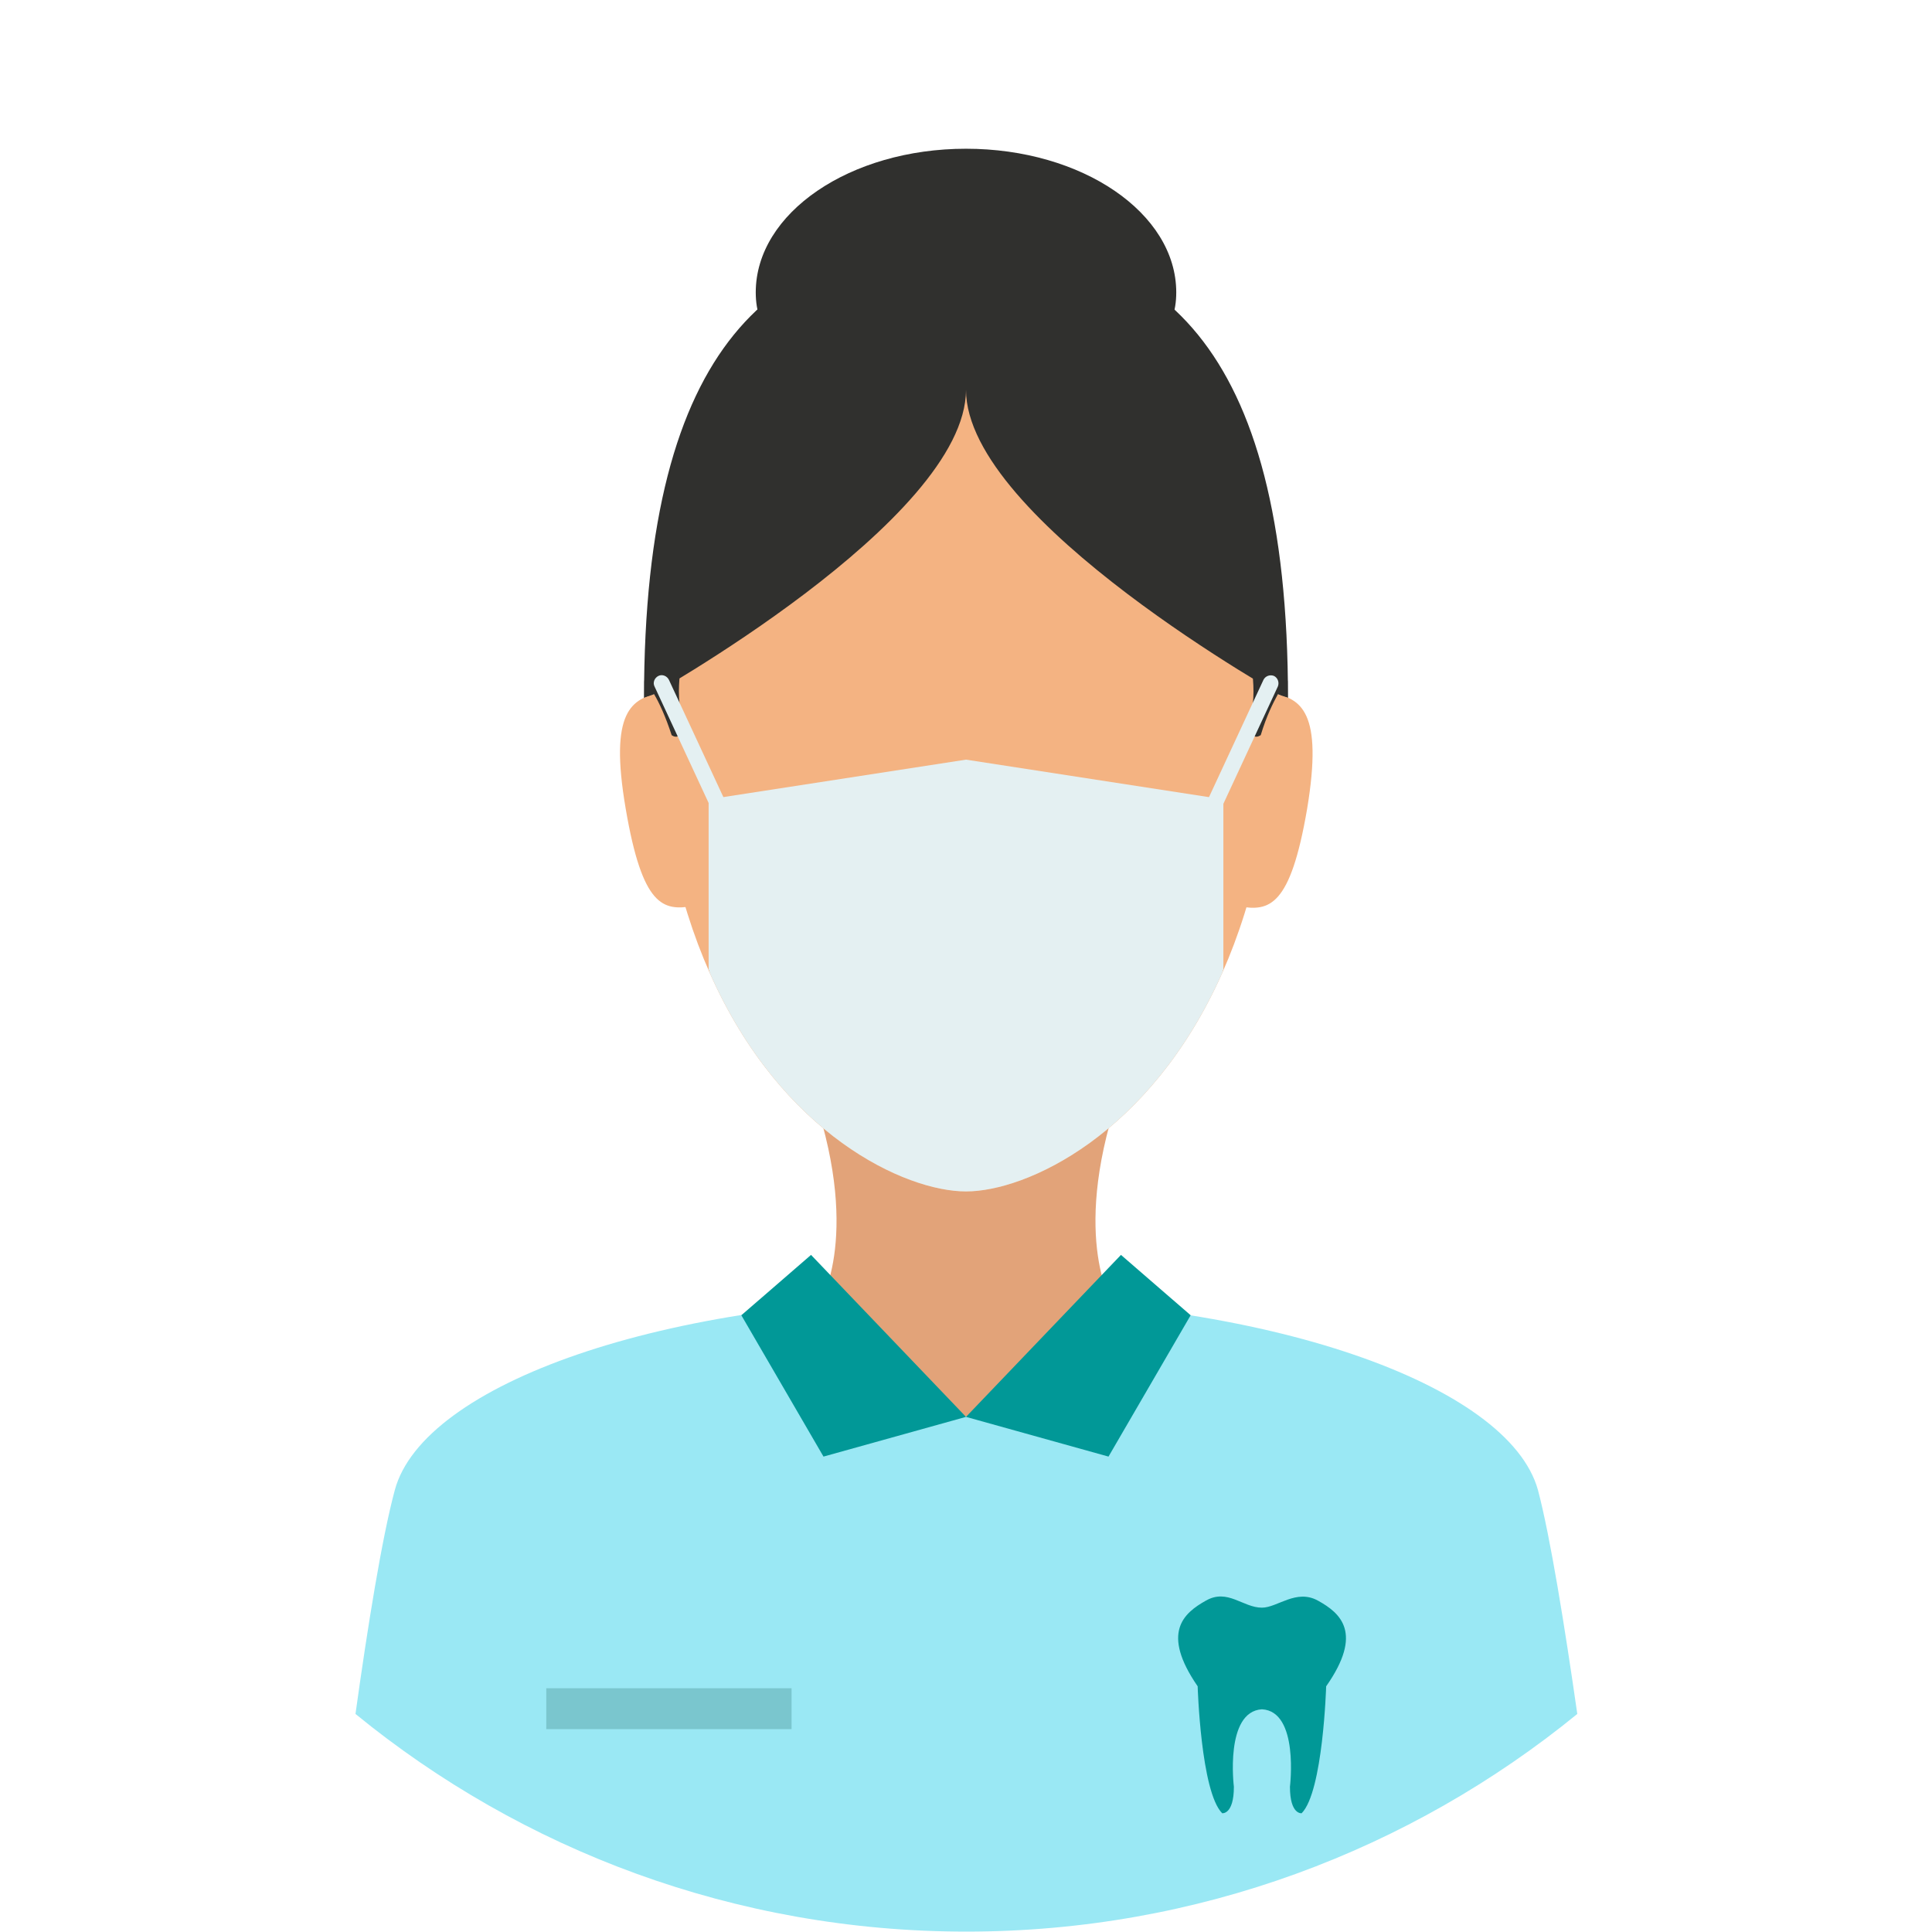 <svg version="1.1" id="Layer_1" xmlns="http://www.w3.org/2000/svg" xmlns:xlink="http://www.w3.org/1999/xlink" viewBox="0 0 496.2 496.2" xml:space="preserve">

<path style="fill: rgb(154, 232, 244); opacity: 1;" d="M247.8,333.4c-77.2,0-139.1,22.1-146.4,49.3c-3.3,12.2-7,35.2-10.1,57.5
	c42.7,34.9,97.4,55.9,156.9,55.9s114.1-21,156.9-55.9c-3.2-22.3-6.9-45.4-10.1-57.5C387.5,355.5,324.9,333.4,247.8,333.4z" data-index="1"></path>
<rect x="140.3" y="433.6" style="fill:#7AC6CE;" width="63" height="10.5"></rect>
<path style="fill: rgb(1, 152, 151); opacity: 1;" d="M338.5,411.1c-5.6-3.1-10.4,1.8-14.4,1.8c-4.9,0-8.8-5-14.4-1.8c-5.7,3.2-11.6,8.2-2.1,22
	c0,0,0.8,27.1,6.3,32.6c0,0,3,0.4,3-6.8c0,0-2.4-19.3,7.2-19.9c9.6,0.5,7.2,19.9,7.2,19.9c0,7.2,3,6.8,3,6.8
	c5.5-5.5,6.3-32.6,6.3-32.6C350.2,419.4,344.3,414.3,338.5,411.1z" data-index="2"></path>
<path style="fill: rgb(226, 163, 121); opacity: 1;" d="M287,282.1h-77.8c12.1,36.6,1,53.3,1,53.3l26.9,12.9h22l26.9-12.9C286,335.4,274.9,318.7,287,282.1z" data-index="3"></path>
<path style="fill: rgb(244, 179, 130); opacity: 1; visibility: visible;" d="M327.9,175.2c0-92.4-35.7-113.6-79.8-113.6c-44,0-79.8,21.2-79.8,113.6c0,31.3,5.6,55.8,14,74.7
	c18.4,41.6,50.3,56.1,65.8,56.1s47.3-14.5,65.8-56.1C322.3,231,327.9,206.5,327.9,175.2z" data-index="4"></path>
<g>
	<path style="fill: rgb(48, 48, 46); visibility: visible;" d="M194.1,75.1c0-20.4,24.2-36.9,54-36.9s54,16.5,54,36.9s-24.2,19-54,19S194.1,95.5,194.1,75.1z" data-index="5"></path>
	<path style="fill: rgb(48, 48, 46); visibility: visible;" d="M248.1,61.6c-48.7,0-82.7,25.6-82.7,118c0,0,82.7-45.9,82.7-79.5V61.6z" data-index="6"></path>
	<path style="fill: rgb(48, 48, 46); opacity: 1; visibility: visible;" d="M248,61.6c48.7,0,82.8,25.6,82.8,118c0,0-82.7-45.9-82.7-79.5L248,61.6z" data-index="7"></path>
</g>
<path style="fill: rgb(226, 163, 121); opacity: 1;" d="M210.2,335.4c0,0-14.8,28.4,37.6,28.4s38.2-28.4,38.2-28.4L247.8,317L210.2,335.4z" data-index="8"></path>
<g>
	<polygon style="fill:#019897;" points="305.8,337.8 287.9,322.3 248.1,363.9 284.7,374.1 	"></polygon>
	<polygon style="fill:#019897;" points="190.4,337.8 208.3,322.3 248.1,363.9 211.5,374.1 	"></polygon>
</g>
<g>
	<path style="fill:#F4B382;" d="M160.7,207.7c4.3,25.2,9.6,26.3,17.3,25l-8.1-54.8C162.2,179.3,156.4,182.6,160.7,207.7z" data-index="9"></path>
	<path style="fill: rgb(244, 179, 130); opacity: 1;" d="M326.5,178l-8.1,54.8c7.6,1.3,13,0.1,17.3-25C339.9,182.6,334.1,179.3,326.5,178z" data-index="10"></path>
</g>
<g>
	<path style="fill:#30302E;" d="M174.8,183.1c-0.4-2.7-0.5-5.2-0.4-7.1c0.1-2.9,0.5-4.7,0.5-4.7l-9.4,3.5c0,1.4,0,2.9,0,4.3
		c0,0,1-0.3,2.8-0.9c-0.1,0-0.2,0.1-0.3,0.1c1.3,2.2,2.9,5.6,4.5,10.5C172.4,188.8,176.1,191.5,174.8,183.1z" data-index="11"></path>
	<path style="fill: rgb(48, 48, 46); opacity: 1;" d="M321.9,176c0.1,2,0,4.4-0.4,7.1c-1.3,8.4,2.3,5.7,2.3,5.7c1.5-5,3.2-8.3,4.4-10.5
		c1.6,0.6,2.5,0.8,2.5,0.8c0-1.5,0-2.9,0-4.3l-9.3-3.5C321.4,171.3,321.8,173.1,321.9,176" data-index="12"></path>
</g>
<g>
	<path style="fill: rgb(228, 240, 242); opacity: 1; visibility: visible;" d="M314.2,205.3l-66.1-10.2L182,205.3v43.8h0.1c0.1,0.2,0.1,0.5,0.2,0.8c18.4,41.6,50.3,56.1,65.8,56.1
		s47.3-14.5,65.8-56.1c0.1-0.3,0.2-0.5,0.2-0.8h0.1V205.3z" data-index="13"></path>
	<path style="fill: rgb(228, 240, 242); opacity: 1;" d="M311.3,209.8c-0.3,0-0.6-0.1-0.8-0.2c-1-0.5-1.4-1.7-1-2.7l15-32.3c0.5-1,1.7-1.4,2.7-1
		c1,0.5,1.4,1.7,1,2.7l-15,32.3C312.8,209.3,312.1,209.8,311.3,209.8z" data-index="14"></path>
	<path style="fill: rgb(228, 240, 242); opacity: 1;" d="M184.9,209.8c-0.8,0-1.5-0.4-1.8-1.2l-15-32.3c-0.5-1,0-2.2,1-2.7s2.2,0,2.7,1l15,32.3
		c0.5,1,0,2.2-1,2.7C185.4,209.7,185.1,209.8,184.9,209.8z" data-index="15"></path>
</g>
</svg>